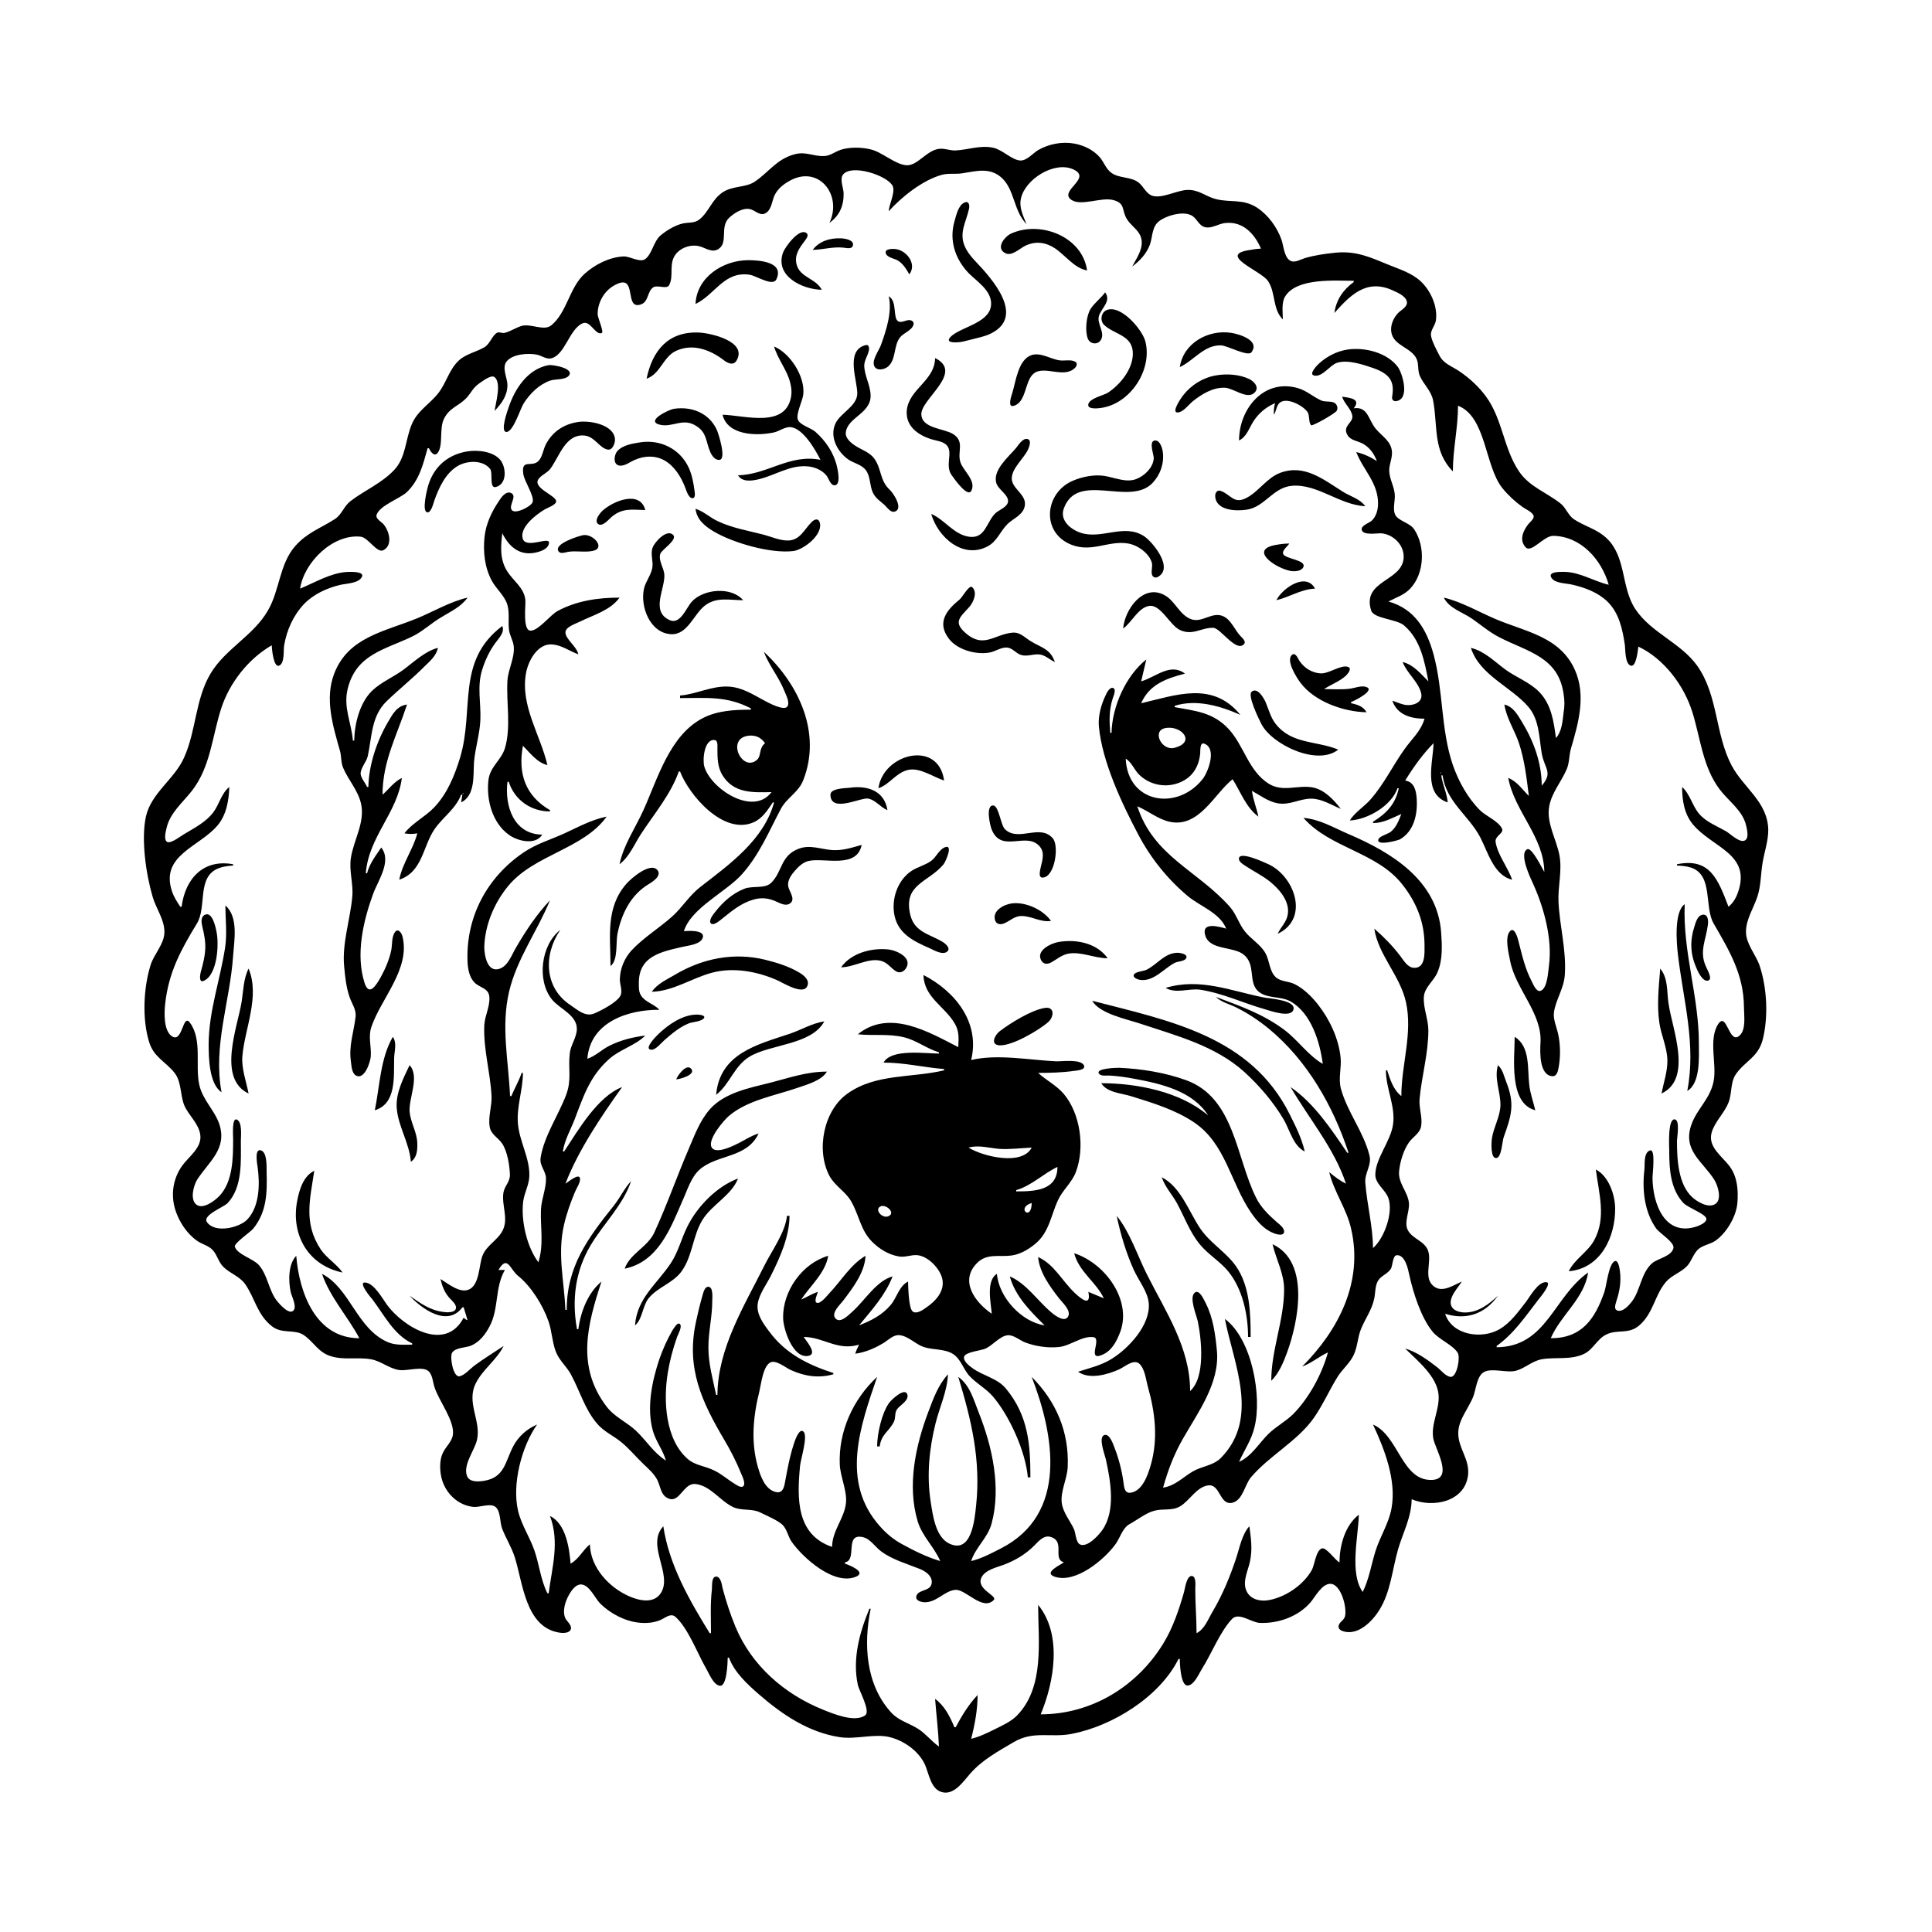 <?xml version="1.0" encoding="UTF-8"?>
<svg xmlns="http://www.w3.org/2000/svg" xmlns:xlink="http://www.w3.org/1999/xlink" width="1500pt" height="1500pt" viewBox="0 0 1500 1500" version="1.1">
<g id="surface1">
<path style=" stroke:none;fill-rule:nonzero;fill:rgb(0%,0%,0%);fill-opacity:1;" d="M 565 1287 L 566 1287 C 570 1298.16 580.223 1307.645 589 1315.281 C 607.191 1331.109 627.66 1345 652 1348.727 C 664.73 1350.691 679 1345.695 691 1348.762 C 701.695 1351.496 712.594 1359.039 717.621 1369 C 721.438 1376.559 722.328 1390.523 733 1391.73 C 741.676 1392.715 748.348 1382.594 753.285 1377 C 762.832 1366.191 774.809 1359.812 787 1352.602 C 802.426 1343.484 815.605 1349.332 832 1346.195 C 863.613 1340.148 900.312 1317.484 915 1288 L 916 1288 C 916 1292 916.68 1308.738 922 1308.652 C 927 1308.574 930.828 1299.508 933 1296 C 940.559 1284.172 947 1267.266 956.391 1257.102 C 961.691 1251.32 971.238 1259.633 978 1260 C 992.332 1260.656 1008 1255.129 1017.535 1244 C 1021.219 1239.633 1026.367 1229.52 1032.996 1229.672 C 1041.328 1230 1045.984 1248.473 1044.223 1255 C 1043.43 1258 1040 1259.219 1039.344 1262.047 C 1038.656 1264.516 1040.98 1266 1043 1266.566 C 1054.59 1270 1065.527 1258.711 1070.934 1250 C 1079.707 1236 1080.934 1218.676 1085.426 1203 C 1089.195 1190 1095.883 1178.016 1096 1164 C 1112.578 1171.008 1137.559 1166 1139.824 1145 C 1141 1132.758 1132.266 1124.5 1132.184 1113 C 1132 1102.398 1140.344 1093.453 1143.934 1084 C 1145.977 1078.621 1146.621 1068.242 1152.215 1065.219 C 1158.48 1061.832 1169.77 1066.152 1177 1064.234 C 1184 1062.34 1189.609 1056.625 1197 1055.328 C 1207.965 1053.406 1219.551 1056.156 1230 1051.086 C 1237 1047.652 1240 1039.617 1247 1036.18 C 1255.926 1031.695 1264.355 1036.457 1272.996 1028.816 C 1283.762 1019.293 1284.719 1005.383 1293.527 995.176 C 1298 990 1305 988 1309.785 983 C 1313.547 979 1314.719 973 1319 969.512 C 1322.879 966.527 1328 966 1331.996 963.199 C 1340.539 957.156 1348 944.523 1348.906 934 C 1349.684 924.359 1348.988 914.105 1343.211 906 C 1337.344 897.766 1325.516 890.621 1329 879 C 1331.672 870.418 1338.77 864.254 1342 856 C 1344.844 849.062 1343.336 840.316 1347.703 834.039 C 1355 823.543 1365 821 1368.621 807 C 1373 789.316 1371.938 767.336 1366.25 750 C 1363.449 741.457 1355.816 733.195 1355.586 724 C 1355.34 714.051 1361.5 705.137 1364.48 696 C 1367.227 687.574 1367 678.672 1368.438 670 C 1369.816 661.445 1373 652.758 1372.871 644 C 1372.328 622.371 1353.398 611.527 1344.262 594 C 1331.57 569.652 1333.973 540 1317.789 517 C 1305 499 1282 491.406 1269.75 473 C 1258.539 456.32 1262.781 433 1247.824 418.289 C 1240 410.703 1230.617 408.824 1222 403.156 C 1217.547 400.184 1216 394.555 1211.906 391.156 C 1200.973 382.332 1187.539 378.109 1179.359 366 C 1167.348 348.215 1166.562 325.441 1153.84 308 C 1148.203 300.27 1140.91 293.57 1133 288.219 C 1127.383 284.414 1120.824 282.457 1117.559 276 C 1115.535 272.004 1111.27 264.336 1110.977 260 C 1110.723 256.203 1114.199 252.766 1114.785 249 C 1116.473 238.18 1110.773 225.535 1102.91 218.301 C 1095.871 211.824 1086.637 209.105 1078 205.547 C 1063.82 199.707 1052.938 194.652 1037 196.172 C 1028.949 197 1020.766 198.117 1013 200.438 C 1009.848 201.383 1005.531 204.113 1002.215 202.637 C 997 200.367 996.574 190.625 994.91 186 C 991.418 176.312 984.707 167 976 161.246 C 964.902 154.098 955.441 157.488 944 154.57 C 935.93 152.512 931 147.246 922 147.453 C 913.879 147.645 902.613 154.203 895 152.086 C 889.883 150.66 887.883 144.668 883.906 141.648 C 877.762 137 869.227 138.641 863 134.297 C 858.68 131.23 857.195 126 853.785 122.016 C 848.816 116.324 841.375 112.793 834 111.465 C 824.574 109.766 814.277 111.777 806 116.527 C 801.945 119 797 125 792 124.609 C 785.441 124.113 778.277 116.211 771 114.668 C 761 112.582 751.766 116.289 742 116.789 C 737.926 117 734 115.293 730 115.473 C 719.836 116 712.684 128.652 704 128.301 C 695.316 128 685 118.066 676 116 C 669 114.238 659.844 114.09 653 116.223 C 648.68 117.566 644.598 121 640 121.141 C 631.77 121.602 625.781 117.402 617 119.758 C 602.832 123.555 597 133.652 585.91 141.105 C 578.852 145.812 568.891 144.059 561 149.359 C 552.512 155.059 550.344 164.707 542.895 170.484 C 539 173.477 534.441 172.508 530 173.527 C 523.902 175 517.809 178.723 513 182.668 C 507.277 187.434 506.258 197.57 500.723 201.293 C 496.727 204 488.797 198.82 484 199.094 C 473 199.711 462 205.34 454 212.465 C 442 223.152 440.246 242.785 427.895 252.668 C 422.23 257.203 412 251 405 253.043 C 400.512 254.359 396.535 257.215 392 258.391 C 390.176 259 387.734 257.48 386 258.312 C 382 260.445 380.562 267 376 269.637 C 369.395 273.504 361.762 274.68 356 280.105 C 348.688 287.078 346.523 297.156 340.473 305 C 333.812 313.625 324.41 318.613 319.875 329 C 314.648 341 315.359 355.07 305.957 365 C 296 375.438 283.215 380.562 272 389.16 C 266.98 393.055 265.352 399.547 259.984 403.008 C 248.824 410.199 238.387 413.488 229.184 424 C 216.824 438.121 217.25 458.207 208 474 C 196.855 493.496 174.988 503.652 163.453 523 C 151.562 543 152.379 567.098 143 588 C 135.719 604.777 117.309 615.66 113.289 634 C 109.422 651.656 113.352 678.738 118.438 696 C 121 705.18 127.891 714.102 127.645 724 C 127.426 733 119.656 740.738 117 749 C 111.379 766.758 110.242 791.055 115.773 809 C 119.469 821 128.512 824.086 135.582 833.039 C 140.938 839.828 139.891 850.18 143 858 C 146.406 866.082 154.211 872.059 155.492 881 C 156.918 891 146.691 897.828 141.488 905 C 134.312 915 132.5 927.41 136 939 C 138.875 948.293 144.965 957.734 153 963.352 C 157.188 966.277 162.168 967 165.609 971.055 C 168.816 975 169.805 980 173.34 983.531 C 178.539 988.758 185.953 990.797 190.352 997.004 C 198 1008 199.656 1020.676 211 1029.609 C 218.945 1036 228.668 1031.672 235.91 1036.602 C 243.789 1042 247 1050 257 1053 C 267.312 1056.145 277.637 1053.512 288 1055.328 C 295.832 1056.703 302 1062.523 310 1063.699 C 315.98 1064.582 327.965 1060.469 332.582 1064.488 C 335.898 1067.379 336 1073.051 337.348 1077 C 340.613 1087.418 353.168 1103.223 351.613 1114 C 350.84 1119.363 346 1123.289 343.836 1128 C 341.172 1133.453 341.359 1141.164 342.68 1147 C 345.383 1159 355.52 1169 368 1170 C 372.742 1170.266 381.645 1166.551 385.262 1170.473 C 388.824 1174.336 388 1182.203 389.926 1187 C 392.867 1194.512 397.176 1201.262 399.656 1209 C 406 1229.023 407.969 1263.156 434 1267.531 C 436.746 1268 442.258 1268.285 443.246 1264.734 C 444 1261.461 439.824 1258.727 438.742 1256 C 436.527 1250.312 439 1243 441.879 1238 C 443.832 1234.605 447.379 1229.426 451.984 1230.254 C 458 1231.359 462 1240.832 466 1245 C 473.801 1252.68 485 1258.652 496 1259.824 C 501.719 1260.438 507.703 1260 513 1257.652 C 516.539 1256.086 520.805 1252.086 524.473 1255.363 C 534.184 1264.039 541.469 1283.633 548 1295 C 550.402 1299 553.789 1308.148 558.906 1308.824 C 564.402 1309.551 564.922 1290.785 565 1287 M 879 207 C 885 202.422 890 197.207 892.758 190 C 895 183.699 894.195 176.074 900 171.648 C 905.852 167.27 919.32 163.266 925.895 167.742 C 929.656 170.305 931 175.516 936 176.473 C 940.906 177.43 946 173.77 951 173.184 C 964.734 171.523 973.914 181.211 979 193 C 976.293 193.117 973.684 193.492 971 194 C 944.211 197.645 978.691 210 984.348 218 C 990.637 227.051 987.805 240 996 248 C 996 242.426 994.742 235 997.859 230.043 C 1007 215.539 1036.5 218 1051 218 L 1051 219 C 1042.711 225 1037.363 233 1036 243 C 1048 229.617 1060.641 216.168 1081 225.312 C 1084.676 227 1091.23 229.613 1092.25 234.027 C 1093.211 238.195 1087.656 240.684 1085.328 243.184 C 1081.754 247.027 1079.328 252.68 1080.23 258 C 1082 268.645 1096 269.664 1099.992 279.004 C 1101.707 283.188 1100.516 287.812 1102.418 292 C 1105.453 298.68 1111.27 303.508 1112.676 311 C 1116.453 331.141 1112.324 350 1128 366 C 1128 349 1132 332.156 1132 315 C 1154 323.543 1152.746 362.113 1166.469 379 C 1170.934 384.496 1176.258 389.441 1182 393.57 C 1184.344 395.258 1189.613 397.477 1190.652 400.348 C 1191.488 402.648 1187.73 405.453 1186.516 407.016 C 1182.562 412.07 1179.328 419.246 1184.43 424.832 C 1188.996 429.832 1198.34 416 1206 416.016 C 1227.629 416.441 1243.5 434.633 1249 454 C 1237.531 451.348 1226.957 444.312 1215 444.016 C 1212.594 444 1201 443.395 1204.637 448.742 C 1207.555 453.133 1216.406 452.777 1221 454 C 1230.66 456.258 1240.754 460.012 1247.984 467.043 C 1257.172 476 1259.766 488.781 1261.574 501 C 1262 504.828 1261.621 515.086 1266 516.793 C 1270.402 518.438 1271.668 504.57 1272 502 C 1292 511.473 1307.496 532.18 1313.973 553 C 1320.305 573.348 1321.973 595.484 1335.238 613 C 1342.172 622.152 1353 629.223 1355.711 641 C 1356.344 644 1358.23 651 1354.484 652.633 C 1350.379 654.438 1343.277 647.215 1340 645.336 C 1332.926 641.289 1324.801 638.27 1319.328 632 C 1313.777 625.559 1312.344 616.812 1306 611 C 1306 621.281 1307.574 631.82 1314.328 640 C 1329.391 658.242 1360 662.824 1349.301 693 C 1347.738 697.391 1345.578 701.035 1342 704 C 1334 683.234 1327.879 665.66 1302 671 L 1302 672 C 1305.629 672.156 1309.535 672.465 1313 673.637 C 1330.273 679.48 1323 704.105 1330.465 717 C 1342.652 738.074 1353.879 756.688 1354 782 C 1354 788.273 1355.887 799.652 1350.352 804.238 C 1342.273 811 1340.715 785 1334 795.078 C 1326.328 807 1332.926 825.715 1330.535 839 C 1328 853 1317.656 860.676 1313.262 873 C 1306 893.152 1322 901.73 1331 916.004 C 1333.695 920.297 1337.203 931.289 1331.695 934.82 C 1326.395 938.219 1318 933.184 1314 929.672 C 1302.898 919.617 1302 900.012 1302 886 C 1301.973 883.18 1304.672 869.055 1300 869.055 C 1294.676 869.055 1296 890.422 1296 894 C 1296 908 1297 923.316 1307 934 C 1310.422 937.57 1323.258 942.117 1324.652 945.688 C 1325.867 948.789 1320 951.176 1318 952 C 1292.176 961 1283 933.832 1283 914 C 1283 911.305 1285.602 891.508 1280.984 893.207 C 1275.883 895.086 1277.199 904 1276.715 908 C 1274.867 923.645 1276.629 941 1286 954 C 1288.758 957.555 1300.27 964.641 1299.25 969.027 C 1297.777 975.34 1287.496 977 1283 980.527 C 1273.773 988.34 1273.855 1002 1266.609 1011 C 1264.445 1013.723 1259.516 1019.215 1255.406 1017.352 C 1252.668 1016.109 1254.547 1012 1255 1010 C 1257.52 1002.477 1258.754 995 1257.711 987 C 1257.504 985.438 1256.578 977.797 1253.594 979.207 C 1248.906 981.422 1247.289 998.273 1245.656 1003 C 1238.293 1024.277 1227.945 1039 1204 1039 C 1211.754 1021.008 1230 1008.191 1233 988 C 1206 1007 1200.75 1045.68 1162 1046 L 1162 1045 C 1175.613 1035.211 1184.309 1022.059 1194.426 1009 C 1195.398 1007.742 1205.656 995.695 1200.41 995.457 C 1194 995.172 1187.848 1006.793 1184.574 1011 C 1178.566 1018.723 1172.672 1027.16 1164 1032.121 C 1150.266 1040 1127.32 1036.66 1122 1020 C 1138.25 1025.16 1152.977 1020.23 1163 1006 C 1156 1012.566 1147.891 1018.777 1138 1019 C 1130.5 1019.141 1123.742 1015.473 1127.227 1007 C 1129 1002.668 1132.379 999 1135 995 C 1128.98 997.508 1120.539 1003.559 1114 999.258 C 1104.391 993 1111.957 979.809 1108.734 971 C 1105.914 963.285 1096.59 962 1093 955 C 1089.891 949 1094.508 940.586 1093.895 934 C 1093 925.016 1085.172 918.496 1086.293 909 C 1087 902 1089.664 893 1093.852 887.039 C 1097 882.508 1102.535 880 1103.426 874 C 1104.457 867.129 1101.508 860 1102.172 853 C 1103.844 835.367 1108.973 817.762 1108.973 800 C 1108.973 791.285 1104.914 782.703 1105.477 774 C 1105.957 766.5 1113.273 761.602 1116 755 C 1120.215 745.5 1119.621 734.086 1118.91 724 C 1116 683.363 1080.238 661.797 1047 647.574 C 1035.582 642.688 1024.645 636.031 1012 635 C 1032.656 658.637 1069.348 661.496 1089 687 C 1099.98 701.023 1106 716.219 1106 734 C 1106 739.812 1106.852 751.633 1098 751.426 C 1092.754 751.305 1089.855 745.633 1087 742 C 1081 734.133 1074.406 727.473 1067 721 C 1069.988 741.242 1087 757.449 1091.574 778 C 1096.941 802.328 1088 826.664 1088 851 C 1081.773 846.18 1079.371 838.27 1077 831 L 1076 831 C 1076 845.109 1083.594 859 1081.57 873 C 1079.684 886.184 1067.898 899.371 1067.797 912 C 1067.738 919.133 1075.527 923.625 1077.867 930 C 1082 941.262 1074.75 961.48 1066 969 C 1065.855 951.637 1061.25 935.004 1060 918 C 1059.57 910.355 1065.168 904.676 1063.238 897 C 1058.621 878.602 1045.961 863.328 1041 845 C 1039 837 1041.645 829.172 1040.828 821 C 1039.367 806.387 1032.332 791.441 1023.332 780 C 1018.41 773.746 1012.227 767.535 1005 764 C 1000.414 761.75 994.219 762.215 990.395 758.57 C 985.508 754 985.719 745.688 982.469 740 C 978.508 733.07 971.246 729.188 966.391 723 C 961.77 717.113 959.844 709.68 954.816 704.004 C 929.762 675.719 895.684 665 883 626 C 891.391 629.496 899 636 908 638 C 931 643.094 942.871 616.086 957 605 C 963.207 614.738 967.441 627 977 634 C 975.602 627.25 972.922 621 972 614 C 978.332 617.512 984.711 622.395 992 623.672 C 1001.473 625.332 1008.91 620.078 1018 620.078 C 1026.266 620.078 1033.621 625 1041 628 C 1035.617 621 1028.188 613 1019 611.328 C 1007.387 609.289 995.875 615.289 985 608.441 C 969.277 598.535 965.945 579.051 953.906 566 C 941.801 553 928.355 552.035 912 549 L 912 548 C 928.82 542.668 947.398 548.051 963 555 C 941.422 528.492 913 539.742 886 546 C 892.34 531.316 905.652 526.715 920 523 C 908.559 514.281 897.383 525.723 886 529 L 890 512 C 874 524.734 863.418 548.688 863 569 L 862 569 C 861.234 559.301 860.961 551.438 864 542 C 864.531 540.352 866.789 535.355 864.371 534.207 C 861.668 533 859 538.289 858.328 540 C 854.91 547.086 852.441 556.094 853.172 564 C 855.695 591.457 871 623.797 883.781 648 C 893.328 666.129 906.309 682.363 922 695.562 C 931.523 703.57 947.258 708.766 952 721 C 946.941 719.574 932.723 715.289 935.672 726 C 939 738.133 957.812 734.449 965.895 741.395 C 975 749.246 969.223 761.594 976.215 769 C 982.859 775.781 994 773 1002 777.531 C 1018 786.625 1024.793 809 1027 826 C 1015.492 819.348 1007.664 807.414 997 799.477 C 980.375 787.105 963 781.168 944 774 C 948.301 778.176 954.691 779.613 960 782.27 C 968.891 786.715 977.336 792.309 985 798.613 C 1014.879 823.203 1035 858.547 1047 895 L 1046 895 C 1033.836 877 1020.191 856.438 1002 844 C 1016.301 868.504 1036.168 892 1045 919 C 1040.262 916.645 1036 913.43 1032 910 C 1035.645 925.34 1045.535 938.469 1049 954 C 1058.551 995 1039.539 1032.383 1011 1061 C 1018.254 1058.324 1024 1053.277 1031 1050 C 1026.41 1066.785 1016.266 1085.598 1003.91 1098 C 998.18 1103.621 990.848 1107.461 985 1113.09 C 977.5 1120.395 971.871 1130.602 962 1135 C 965.945 1126 971.695 1118 974 1108 C 979.98 1084 972 1039.512 951 1024 C 957.703 1058.57 978.301 1101.102 947.824 1132 C 941.859 1138 933 1138.301 926 1142.477 C 918.215 1147.082 912.312 1153.605 903 1155 C 906.789 1141.547 911.449 1129.195 918.426 1117 C 930 1096.672 947 1074 944.828 1049 C 943.648 1036.383 941.969 1023.457 936.242 1012 C 935 1009.758 931.27 1000.594 927.59 1003.637 C 922.984 1007.438 929 1021.266 929.996 1026 C 932.855 1040.102 936 1069.328 924 1080 C 924 1046.062 904.875 1018.234 890.246 989 C 883 974.562 877.246 956.469 867 944 C 869.914 958.074 874.402 973 880.312 986 C 884 994.234 891.199 1002.832 891.906 1012 C 893.203 1028.809 876.188 1047 863 1055.086 C 854.836 1060.156 846 1062.113 837 1065 C 845.789 1071.32 859.887 1067.23 869 1063.137 C 872.934 1061.367 880 1055.023 884.363 1058.617 C 888.941 1062.484 889.746 1071.559 891.289 1077 C 896.855 1096.609 899.207 1117.109 893.57 1137 C 891.398 1144.664 886.938 1158.477 877 1159 C 872.961 1159.066 872.691 1154 872.281 1151 C 870.961 1141.336 868.504 1132.102 864.938 1123 C 863.949 1120.477 861.23 1112.75 857.305 1114.207 C 852.5 1116 857.832 1129.637 858.574 1133 C 862.277 1149.789 866.402 1173 855.777 1188 C 853 1192 843.914 1202 838.316 1199 C 835.246 1197.223 835.176 1190.031 833.738 1187 C 830.691 1180.578 825.312 1174.215 824.367 1167 C 823.168 1158 828.555 1148.176 828.961 1139 C 830.168 1111.676 820 1088.125 801 1069 C 818.367 1113.773 829.66 1175.457 777 1202.242 C 769.656 1206 762 1210.086 754 1212 C 757.391 1201.359 766.848 1194 769.84 1183 C 777.445 1155.059 770.453 1123.293 760 1097 C 755.984 1087 753.25 1075.656 744 1069 C 754.242 1102.711 761.625 1133.594 757.836 1169 C 756.727 1179.348 754.488 1206.789 737 1198.426 C 726.305 1193.312 724.219 1176.391 722.59 1166 C 719.398 1145.621 721.391 1125 726.375 1105 C 729.531 1092.383 735.434 1080.152 736 1067 C 728.383 1075.352 724.754 1085.594 720.809 1096 C 710.797 1122.414 704.207 1153.219 712.438 1181 C 715.926 1192.762 725.344 1201 730 1212 C 719.863 1209.082 709.242 1203.77 700 1198.688 C 693.555 1195.148 688 1190.477 683.176 1185 C 652.277 1150.398 668 1107 681 1069 C 662.383 1086.293 650.91 1111.215 652 1137 C 652.465 1146.715 657.809 1157.574 656.797 1167 C 655.512 1179 646.27 1188 646 1201 C 617.953 1191.449 618.797 1163 621.172 1138 C 621.641 1133.047 627.324 1115.27 623.961 1111.637 C 620.516 1108 616.922 1119.199 616.344 1121 C 613 1131.188 611.199 1141.508 609.242 1152 C 608.48 1156.086 606.867 1159.664 601.996 1158.328 C 593.914 1156.109 590.484 1146.18 588.426 1139 C 582.82 1119.434 584.758 1099.477 589.629 1080 C 591 1074.254 592.312 1061.559 597.637 1058.043 C 602 1055.07 610 1062 614 1063.688 C 624.797 1068.59 635.551 1070.219 647 1067 L 647 1066 C 627.285 1059.586 610 1051 597.375 1034 C 592.734 1027.82 586.988 1020.23 588.332 1012 C 589.594 1004.273 595.312 997 598.754 990 C 605.754 976 612.867 960 613 944 L 611 944 C 609.664 957.023 599 971.363 593.246 983 C 577.594 1014.309 557.301 1046.797 557 1083 L 556 1083 C 553.383 1070.352 550 1059.059 550 1046 C 550 1034 553 1022.117 553 1010 C 553 1007.586 553.922 999.055 549.879 999.055 C 547.207 999.055 546.215 1003.047 545.645 1005 C 543.527 1012.227 541.77 1019.633 540.211 1027 C 532.75 1062.238 544.758 1088.188 562.398 1118 C 567.273 1126.242 571.812 1135.113 575.395 1144 C 576.23 1146.066 579.305 1152 576.957 1154 C 575 1155.395 571.523 1152.699 570 1151.766 C 564.27 1148.258 559.211 1143.566 553 1141 C 546.562 1138.094 539.512 1137.551 534 1132.785 C 516.383 1117.508 515 1087.27 518.438 1066 C 519.965 1056.508 522.473 1047.055 525.691 1038 C 526.414 1036 529.887 1030 527.895 1028 C 525.852 1026 522.824 1032 522 1033 C 518 1040 514.703 1047.352 512 1055 C 506.188 1072.184 501.879 1093.133 506.926 1111 C 509.223 1119.137 514.762 1125.812 517 1134 C 507.688 1128.172 501.848 1118.543 494 1111.039 C 486.613 1104 477.195 1100.305 470.898 1092 C 447.328 1061 456 1028.418 467 995 C 456.352 1003.816 450.809 1018.566 449 1032 L 448 1032 C 443.812 1009.457 446.609 987 458.453 967 C 468.539 950.043 483.535 936 490 917 C 484.809 922.504 481.387 930.008 476.602 936 C 456.359 961.34 440 983.262 440 1017 L 439 1017 C 438 994.316 432.633 973.824 437.887 951 C 439.945 942.066 443 933.469 446.602 925 C 447.684 922.355 451.18 917.363 450.184 914.426 C 448.996 911 440.715 918.012 439 919 C 449 893 466.871 866.656 483 844 C 464 851.281 448.742 877.695 438 894 L 437 894 C 438.301 885.312 443 877.148 446.188 869 C 453 851.047 458 835.465 473 822.176 C 481.324 814.742 493.391 811.691 501 804 C 491.254 805.238 481.812 807.523 473 812 C 467 815 462.297 820 456 822 C 458.348 793.273 488 783.801 512 784 C 507.891 779.551 501 778.102 497.742 773 C 495.789 770 496 766.406 496 763 C 496 742.309 513.191 739 530 735.117 C 534.422 734.102 544 733.262 545.652 728 C 547.492 721.754 534 722.664 531 723 C 536.281 705.215 563.598 692.594 575.828 679 C 589.402 664 596.895 645.68 606.262 628 C 610.785 619.461 619.887 615.211 623.535 606 C 638.211 569 620 531.008 593 506 C 596.973 516.492 604.555 525.469 608.801 536 C 610 539.137 613.387 545 611.395 548.383 C 608.98 552.492 595.852 545.227 593 543.691 C 584.242 539 576.25 533.758 566 533.09 C 552.836 532.23 540.836 539 528 540 L 528 542 C 548.285 542 564.258 540.18 583 550 L 583 551 C 570.531 551 557.359 551.613 546 557.371 C 520 570.543 510.707 604.367 499.562 629 C 493.242 643 484.191 655.738 481 671 C 488.633 665.145 492.23 656 497.344 648 C 507.473 632.398 520.855 616.734 527 599 L 528 599 C 535 617.352 561.641 648.594 585 638.469 C 591.926 635.465 595.922 629 600 623 L 601 623 C 593 652.102 566.523 671 544 688.426 C 535 695.328 529.965 704.34 521.906 711.535 C 511.809 720.555 499.352 728.156 490.184 738.043 C 484.773 744 481.48 752.031 481.258 760 C 481 764.074 483.586 769.016 481.73 773 C 479 778.305 466.477 784.777 461 787 C 454.297 789.547 448.242 784 443 780.426 C 422.613 767.113 421.734 741.41 435 722 C 420 733.566 416.621 761.211 428.527 776 C 434.465 783.316 448 788 447.863 799 C 447.723 805.66 443 811.348 442.34 818 C 441 830 444 838.051 439.574 850 C 433.516 866.059 422.363 882 419.711 899 C 418.793 905 423.824 909.145 423.918 915 C 424 923 420.395 931 420 939 C 419.426 953.051 422.387 966.133 418 980 C 409 968.105 404.402 947.695 406.184 933 C 407 926.098 410.812 920.062 410.984 913 C 411.328 899.059 403.539 886.707 402.172 873 C 400.816 859.457 405.992 846.484 406 833 L 405 833 C 402.871 839.254 399.531 845 397 851 L 396 851 C 394.824 823.641 388.871 797.254 395.234 770 C 401.188 744.508 417.176 723 427 699 C 416.539 710 408 723.02 400.453 736 C 397.223 741.449 394.512 749.773 387.996 752.09 C 378.348 755.523 375.965 741.621 376 735 C 376.547 718 383.758 701.059 394.465 688 C 414.578 663.469 453 659.301 471 634 C 458.965 636.484 449 642.125 438 647.137 C 427.711 651.805 416.434 655.203 407 661.52 C 377.949 681 361.504 712.219 363 747 C 363.281 752.453 364.398 758.715 368.34 762.773 C 372.461 767.02 379.402 767 379.938 774.004 C 380.516 781.582 376.379 788.504 376 796 C 375.191 814.664 380.707 832.477 381.625 851 C 382 859 378.801 867.16 380.227 875 C 381.305 881 386.969 883.355 390 888.039 C 394 894.285 395.621 904.652 395.895 912 C 396 917.699 391.711 920.773 390.855 926 C 389.305 935.504 394.867 945.699 390.426 955 C 386.699 962.812 377.723 966.762 374.562 975 C 371.781 982.254 372.406 997.766 363.895 1001.254 C 356.758 1004.18 347.664 996.469 342 993 C 343.195 998.16 344.945 1003 348.328 1007 C 350 1009.199 354.574 1012.449 354 1015.695 C 353.508 1019.434 346.539 1019 344 1018.566 C 333.488 1017.184 326.48 1011.793 318 1006 C 327.547 1016.277 347.363 1030.629 359 1015 L 360 1015 L 363 1025 C 361.586 1024.527 361.188 1024.188 360 1023 C 345.711 1050.469 312.621 1029.777 300.426 1013 C 296.844 1008.07 290.715 996.801 284 995.781 C 277 994.711 288.391 1008 289.254 1009 C 298.387 1021.078 305.699 1036.195 320 1043 L 320 1044 C 313.527 1044 307 1044.594 301 1042 C 276.949 1031.52 271.934 1000.379 250 989 C 256.223 1007.27 270 1022.035 279 1039 C 245.551 1039 232.41 1004.496 230 975 C 223.703 981.516 223.887 994.59 225.668 1003 C 226.402 1006.453 230.617 1014.16 227.957 1017.352 C 224.578 1021.406 216.863 1012.273 215 1010 C 208.426 1001.551 208 990.07 200.816 982.016 C 196.543 977.273 184.363 974.023 182.348 968.039 C 181.43 965.316 194.461 956.551 196.531 954 C 207.242 940.82 207.43 926 207 910 C 206.91 906.031 207.566 895 202.781 893.207 C 197.266 891.156 199.715 904 200 906 C 201.793 919.102 201.719 936.688 191.816 947 C 185.684 953.215 166.801 957.816 160.66 948.789 C 157 943.438 173.727 937.285 176.816 934 C 188.383 921.496 187 901.734 187 886 C 187 882.199 188.312 871.148 183.836 869.207 C 179.902 867.504 181 882.023 181 884 C 181 898.699 181 917.766 169.906 929 C 166.426 932.391 157.57 939.266 152.434 935.219 C 147.344 931.207 150.324 920.438 153 916 C 162 902 176.477 892.137 170.352 873 C 166.789 862 157.258 854.121 154.668 842 C 151.43 827 157.168 807.395 147.535 794.117 C 141.707 786.078 141.938 810.656 133.223 804.379 C 126.879 799.809 127.48 785.824 128.285 779 C 131 754.746 140.406 737.543 152.883 717 C 160.859 704 152.402 680.539 170 674 C 173.453 672.676 177.348 672.289 181 672 L 181 671 C 158 666.75 143.836 682.051 141 704 L 140 704 C 137.438 700.188 134.984 696.391 133.523 692 C 124.207 664.051 154.715 657.582 168.785 641 C 175.691 633 177.785 621.383 178 611 C 171.699 616.223 170.262 624.598 165.391 631 C 160 638 151.426 642.602 144 647 C 141.352 648.363 132.867 655.215 129.859 653.695 C 126.852 652.176 128.766 645.398 129.289 643 C 131.879 631.172 141.855 623.137 148.984 614 C 163.508 595.383 164.719 571.688 171.746 550 C 178.168 530.184 192.824 511.457 211 501 C 211 503.453 212.355 518.637 216.715 516.793 C 221.191 515 219.941 504.812 220.613 501 C 222.734 489 227.617 478 236 469.016 C 243.426 461.305 253.773 456.594 264 454.129 C 268.785 453 278.254 453.008 280.941 448 C 283.469 443.285 271 444 269 444.09 C 256.34 445.02 244.512 452.277 233 457 C 236 436.676 258.402 414.395 280 416.684 C 286 417.336 292.812 430 297.785 427.109 C 305.312 423 302 412 297.785 407.043 C 296.211 405.262 291.469 402.688 292.348 399.832 C 294.613 392.441 310.469 387.195 315.961 382 C 325.707 372.52 328.48 360.488 332 348 L 333 348 C 334 350.098 337 355.18 339.82 351.621 C 344.336 345.582 340.84 332.598 344.785 325 C 349 316.594 355.598 315.504 361.57 309.57 C 365.57 305.598 366.957 301.152 372 297.75 C 374.262 296.223 381.316 290.594 384 292.828 C 389.594 297.328 384.734 313.219 384 319 C 389.406 313.332 393.969 307.16 393.973 299 C 393.973 293.297 389.246 285.352 393.527 280.391 C 398.398 274.75 410.199 274 417 275.391 C 420.504 276.137 424.281 279.141 427.984 278.211 C 438.723 275.523 441.91 255.777 452.172 251.086 C 458.469 248.207 462.191 260.738 467.289 258.539 C 468.992 257.805 464 246.426 464 244 C 463.984 234.477 469.465 225.191 478 221 C 495.469 212 483.934 241.492 497.895 236.238 C 503.727 234.043 502.508 226.008 507.277 223.027 C 510.457 221.043 517.633 224.715 519.398 221.578 C 523.727 214 518.332 204.121 525.531 196.328 C 529.727 191.789 536.988 189.617 543 191.195 C 547.941 192.488 552.883 196.613 557.941 193.254 C 565.543 188.207 558.73 176.246 566 169.184 C 569.988 165.453 576.324 161.301 582 162.293 C 585.992 163 589.672 167.723 593.895 165.762 C 598.957 163.414 599.23 156.453 601.215 152 C 603.375 147.145 607.52 143.617 612 141 C 635 127.051 654.348 151 644 173 C 651.898 167.387 655.176 159.566 654.984 150 C 654.902 146 651.688 139 654.617 135.434 C 661.48 127.215 688.66 136.191 692.957 144.184 C 695.496 149 690.234 158.543 690 164 C 699.961 153 715.832 140.148 731 135.789 C 736.18 134.301 741.715 135.387 747 134.562 C 757.539 133 767.77 129.766 776.957 137.391 C 787.863 146.441 786.625 163.531 797 174 C 794.418 167.703 791 161 792.684 154 C 795.914 139.273 818.254 125 832.996 131.367 C 848.879 138.352 821.199 148.164 832 155.293 C 839.598 160.168 854.844 153.004 864 155.238 C 874 157.695 870.613 163 874.859 170 C 877.348 174.18 881.648 177 884.273 181 C 890 190 883.199 199.113 879 207 M 748.984 157.176 C 743.977 159.199 742.359 167.391 741 172 C 736.828 186.715 741.582 201.117 752 212 C 758.309 218.375 768.992 225 769.484 235 C 770.23 250.141 747.852 253.234 739 260.633 C 731.34 267.277 744.512 266 748 265.117 L 755 263.371 C 759 262.367 763 261.492 767 260 C 798.168 247.031 769.848 216 757.289 202.828 C 754 199.422 750.812 195.379 748.953 191 C 744.473 180.426 750.207 172.145 752.371 162.004 C 752.883 159.621 752.402 155.793 748.984 157.176 M 844 210 C 840.445 183.73 807.82 171 785 181.352 C 779.832 183.715 772.465 193.059 781 196.785 C 785.867 198.824 792 192.738 796 190.82 C 803.973 187 811.699 188 819 192.75 C 827.266 198.27 833.844 208.035 844 210 M 638 225 C 633.668 216.133 620.797 215.535 618.395 205 C 616.73 197.699 620.715 192.484 624.809 187 C 625.84 185.621 628.227 182.711 626.289 181.07 C 620.688 176.34 609.426 192 607.969 196 C 601.32 214.414 623 224.691 638 225 M 631 194 C 639 193.832 646.82 191.375 655 192.285 C 657 192.516 661.363 193.668 662.168 190.727 C 663.406 186.191 655.812 185.164 653 185.039 C 644.656 184.672 636 187.152 631 194 M 706 213 C 711.906 205.207 704.422 195.004 696 193.473 C 694 193.113 686.426 192.73 687.754 196.738 C 688.793 200 694.477 200.703 696.996 202.227 C 701.309 204.828 703.512 208.805 706 213 M 540 236 C 555.293 228.719 562 210.422 582 213.301 C 586.969 214.016 599.914 222.613 602.715 217 C 609.312 203.242 589.27 202 581 202 C 561.645 202 540.965 215 540 236 M 858 227 C 854.664 231.73 849.66 235.129 846.613 240.039 C 843.352 245.297 842.242 257.098 844.602 263 C 846.355 267.277 852.383 268 854.805 263.773 C 858.191 258 851.207 251.219 853.316 245 C 855.391 239 862.965 233.59 858 227 M 690 230 C 692.867 242.051 688 256.645 683.91 268 C 682.379 272.254 676.301 280.094 679 284.684 C 681.23 288.27 687 286.766 689.605 284.484 C 695.789 279 693.734 268.555 698.648 262.094 C 701.371 258.516 708 256.598 709.246 252.066 C 709.836 249.777 707.973 248.609 705.941 248.527 C 703.43 248.434 699.965 250.75 697.602 249.598 C 692.816 247.258 697 234.059 690 230 M 859.188 240.758 C 854.684 242.602 853.906 249.164 857.316 252.352 C 865.484 260 879.855 260.145 879.535 275 C 879.281 287 869.562 298.766 860 305 C 856.473 307.117 845.711 309.285 844.922 314.039 C 844.238 318.148 852.887 317.004 855 316.699 C 877.543 313.453 894.945 287.168 889.238 265 C 886.934 256.051 870.266 236.23 859.188 240.758 M 502 294 C 512.816 290.32 514.723 277.047 525 272.352 C 538 266.395 551.504 271.66 562 279.672 C 565 282.004 569.297 284.082 571.82 280 C 580.609 265.109 552 258.68 543 258.211 C 518.93 257 506.539 272.059 502 294 M 916 285 C 926.844 280 934.82 267.762 948 268.129 C 952.746 268.262 968.859 277.086 971.543 273.578 C 978.676 264.254 961.977 259.379 956 258.438 C 938.188 255.637 918.762 266.316 916 285 M 671.855 268 C 655.852 272.254 666 296.18 665.59 306 C 665 315.672 652.332 320.668 648.559 329 C 643.898 339.285 650.277 351.129 659 357 C 663.34 359.758 669 360.734 672.297 365.105 C 675.797 370 675.203 376.648 677.48 382 C 679.473 386.68 683.328 389 686.91 392.18 C 688.766 394 691.523 398.176 694.582 397.25 C 701.816 395.051 693.469 382.77 690.961 380.426 C 682.883 373 684.684 364.367 678.867 356.176 C 675.188 351 669 349.359 664 346.035 C 660.836 344 656.273 340.277 656.66 336 C 657.762 324 676.215 321.215 675.945 307 C 675.797 299.086 671.258 292 671 284 C 671 279.555 673.828 276.227 674.59 272.02 C 674.961 270 674.656 267.125 671.855 268 M 601 269 C 603.852 279 610.973 287 613.484 297 C 614.297 300.238 614.801 303.68 614.344 307 C 610.746 333.129 577.953 322.352 561 322 C 564.77 338 587.27 338.719 601 335.711 C 605 334.805 609.738 331.129 614 331.648 C 623.699 332.82 633 349.117 637 357 C 612.773 352.301 596 368.52 573 369 C 576.168 374.422 583.562 373.402 589 372.102 C 602.281 369 613.797 360.457 628 362.184 C 633 362.801 638.277 365.109 641.582 369.094 C 643.227 371.078 644.734 376.793 647.879 376.793 C 653.168 376.793 650.391 364.664 649.766 362 C 647.289 351.496 641 342.227 633 335.188 C 629.609 332.242 620.941 330.039 619.418 325.672 C 617.875 321.25 623.203 311.059 623.699 306 C 625 292.09 613.539 274.309 601 269 M 1046 271.438 C 1037.699 272.746 1030.27 276.684 1024 282.301 C 1022.781 283.434 1015.648 290.625 1020.336 291.574 C 1026.637 293 1032.453 283.578 1038 281.703 C 1046.281 279 1058 283 1066 285.699 C 1078.625 290.211 1082.996 295.629 1080.848 308 C 1080.465 310.117 1081.699 311.738 1084 311.418 C 1094.785 310 1089 290.188 1085.363 285.016 C 1077 273.672 1059.312 269.344 1046 271.438 M 801 275.656 C 790.543 279 788.691 296.113 785.977 305 C 785.375 307 781.859 316.574 787 315.109 C 796.828 312.414 795.574 296.211 802.215 290.316 C 810.379 283.074 825.941 294.32 834.664 285.586 C 836 284.109 836.84 282 834.664 280.742 C 831.43 279 826.539 280.246 823 279.816 C 815.91 279 808.285 273.406 801 275.656 M 726 278 C 725.852 295.727 705.398 302.027 704 319 C 703.176 331 712.68 337.688 723 341 C 727 342.254 732.738 342.613 735.496 346.227 C 739.801 352 733.504 361.504 738.93 369 C 740.762 371.535 751.449 387 754.258 380.809 C 757.891 373 747.93 365.645 745.703 359 C 742.914 350.68 749.359 343 739.984 337 C 733 332.574 716 332.797 715.336 322 C 714.43 310.035 748.926 289.301 726 278 M 426 283.469 C 409.848 286.438 399.914 301.504 395 316 C 394.18 318.434 388 335.363 393.215 335.363 C 398.551 335.363 404 317.066 406.699 313 C 411.551 305.508 418.438 298.594 427 295.551 C 431 294.121 438.277 295.078 441.34 292 C 446.984 286.066 429 283 426 283.469 M 944 291.465 C 933.719 293.316 924.961 298.812 918.52 307 C 917.488 308.305 908.898 320.418 914.32 320.246 C 918.566 320.117 922.957 314.109 926 311.617 C 933 306 941.566 300.699 951 301.043 C 957.496 301.281 967.836 310.105 973.566 305.258 C 978.332 301.227 974 296.328 969.996 294.328 C 962.324 290.598 952.336 290 944 291.465 M 962 342 C 968 339.039 969.742 332.367 973.242 327 C 977.41 320.613 983 316 990 313 C 989 316.039 989 318.832 989 322 C 991 319.27 990.875 315.055 993.516 312.742 C 999 308 1011.98 315.039 1015.258 320.043 C 1017 322.781 1015.801 328.125 1018 330.168 C 1018.941 331.012 1036.738 321.062 1037.93 318.785 C 1039 316.453 1038 313.676 1035.773 312.602 C 1032.762 311.242 1029 312.227 1026 311 C 1019.684 308.273 1014.688 303.441 1008 301.441 C 981.512 293.512 962 317.188 962 342 M 1042 308 C 1043.539 313.191 1049.34 317.758 1049.953 323 C 1050.613 328.414 1041.965 330.664 1046.18 337.785 C 1048.582 342 1054.184 342.32 1058 344.418 C 1063.43 347.402 1066.887 352.316 1069 358 C 1064 354.75 1058.789 352.371 1053 351 C 1058.391 365.012 1069.949 374.676 1069.922 391 C 1069.914 395.777 1068.469 401.188 1064.785 404.441 C 1062.895 406.113 1056 408.262 1057.348 411.727 C 1058.785 415.707 1068.781 414 1072 414.043 C 1081.191 414.57 1089.738 422.512 1089.816 432 C 1089.98 451.629 1057 450.113 1064.574 474 C 1066.586 480.348 1084.266 480.648 1089.961 485.469 C 1102.867 496.391 1106 513.363 1109 529 C 1103 523.102 1097.453 516 1089 514 C 1092.27 522.625 1101 529.027 1103.332 538 C 1105.371 546 1095.969 548.477 1090 547.062 C 1086.93 546.332 1083.984 545.008 1081 544 C 1084.75 555.035 1095.461 558 1106 558 C 1103 568.09 1096 573.691 1090.211 582 C 1081.41 594.461 1074.672 608.367 1064.699 620 C 1059.691 626 1051.918 630.52 1048 637 C 1061.828 636.398 1080.398 625.535 1085 612 L 1086 612 C 1083.43 624.293 1076.492 631.547 1066 638 L 1066 639 C 1074.402 639 1080.453 635.145 1088 632 C 1085.973 637.094 1084.27 642 1079.957 645.66 C 1077.777 647.527 1071.508 649 1070.348 651.352 C 1067.512 657.309 1085.375 652.566 1087 651.633 C 1098 645.254 1100.738 631.812 1099.91 620 C 1099.469 613.676 1098 607.109 1091 606 C 1097.414 595.559 1104.402 585.781 1113 577 C 1112.691 592 1104.562 616.391 1124 623 C 1123.371 615.781 1119.969 609.191 1119 602 L 1120 602 C 1123 622.746 1140.238 633 1149.215 650 C 1155.184 661.383 1159.723 679.605 1174 683 C 1170.668 673.211 1163 664.18 1161.219 654.004 C 1160.227 648.676 1168.305 647.012 1166 643.035 C 1162.898 637.219 1153.746 633.715 1149 629 C 1139.449 619.43 1132.465 606.738 1128 594 C 1118.527 566.242 1120.711 536.176 1112.988 508 C 1107.648 488.516 1098.266 472.754 1078 467 C 1084 463.812 1090 462.109 1094.895 457 C 1105.969 445.285 1106.777 424.25 1098 411.004 C 1094.438 405.559 1085 404.523 1082.934 399 C 1081.312 394.609 1083.246 388.578 1082.91 384 C 1082.449 377.754 1078.969 372.25 1078.609 366 C 1078.316 361 1080.988 356.082 1080.727 351 C 1080.289 342.598 1073 338.727 1068.215 333 C 1062.457 326.281 1062.199 315.316 1051 317 C 1057 309.824 1048.277 308.812 1042 308 M 523 317.438 C 519.539 318 500.977 326.695 512 329.668 C 522.312 332.371 530.25 323.68 541 331 C 548.902 336.133 548 343.184 551.48 351 C 552.641 353.707 555.293 357.625 558.816 357.004 C 564 356.082 558 337.254 556.652 334 C 550.727 320.66 536.879 315.254 523 317.438 M 421 648 C 398.91 647.816 391.645 625.629 394 607 L 395 607 C 399.562 621.32 412.461 630 427 630 L 427 629 C 407.852 617.812 401.992 600.598 406 579 C 411.555 584.555 417 592.117 425 594 C 419.594 570.648 404 548.039 408.324 523 C 409.957 513.223 417.406 499.238 429 500.34 C 436.328 501.035 442.289 505.559 449 508 C 447.891 502 438.984 496.195 439 491.004 C 439 486.758 446.93 484.285 450 482.754 C 460.566 477.484 473.84 474 481 464 C 464.34 464 447.953 466.348 433 474.324 C 427.227 477.402 418.203 489.559 412 489.652 C 405.617 489.758 408.238 470.016 407.906 466 C 407 456.082 398.242 451 393.48 443 C 388 434.102 388.754 424 390 414 C 394.91 424.035 403 431.441 415 429.188 C 418.953 428.441 426 426.453 426.246 421.316 C 426.402 416.332 408 426.516 405.789 418 C 403.414 409.047 416.785 399.16 423 395.453 C 425 394.254 431.793 392.062 431.793 389.176 C 431.793 384.648 413.453 379 417.996 372.07 C 420 369 424.801 367.23 427.238 364 C 434.316 354.613 439 336.531 454 338.188 C 461.852 339.062 465.625 348.148 472 349.078 C 475.738 349.605 477.664 343.77 477.469 341 C 476.648 329.527 457.828 326.309 449 327.594 C 437.918 329.207 429 335.031 423.797 345 C 421.742 349 421.215 354.434 418.297 357.68 C 413 363.445 404.535 355.578 406.301 368 C 407 373.664 415 385 413.555 389.773 C 412.508 393.176 400.637 399.16 397.648 396.305 C 394 393 402.328 385 396.566 382.66 C 392.629 381.121 389 386.371 387.359 389 C 381.699 397.281 377.18 407 376.172 417 C 375 428.457 376.297 440.766 381.902 451 C 385.184 457 390.809 461.656 393.387 468 C 396 474.734 394.312 482.008 395.184 489 C 395.754 493.551 398.5 497.43 398.891 502 C 399.645 510.789 394.703 519.258 394 528 C 392.887 545.184 397 564.297 392 581 C 389 590.512 380.34 595.164 379.176 606 C 377.559 621.023 382.203 638.832 395 648.062 C 401.625 653 415.812 656.512 421 648 M 723 399 C 728 416.781 747.473 434.586 766.996 424.082 C 774 420.289 776.648 412.539 782 407.094 C 786 403.047 792.707 400.508 794.988 395 C 799.324 384.41 784.988 380 785.539 371 C 786 363.062 794.891 356 798.176 349 C 799 347 801.227 341.746 797.695 340.832 C 793.922 340 790.648 345.691 788.715 348 C 783 354.766 770.602 365 773.52 375 C 774.992 380.129 782.582 383.723 782.652 389 C 782.715 393.402 775.84 395.816 773 398.328 C 765.82 405.012 765.188 418.805 752 416.668 C 740.328 414.777 733.352 403.383 723 399 M 896.301 342.059 C 891.75 343 896 353.176 895.773 356 C 895.184 363 889 369 883 371.582 C 874.762 375.34 865.34 370.609 857 369.43 C 849.242 368.328 840 370.195 833 373.234 C 810.926 382.594 808 413.688 832 423 C 848 429.188 860.781 419.34 876 422 C 883.312 423.262 892.297 429.547 894.309 437 C 895 440 893.641 443 894.355 446 C 894.887 448 896.789 449 898.805 448 C 911.879 441.156 894.633 420.336 888 416.133 C 872.469 406.293 855.262 419.059 839 413.637 C 831.32 411.074 822.68 404.074 825.879 395 C 836.324 365.398 876.973 393.621 894.816 375 C 900.918 368.504 903.926 359.77 902.816 351 C 902.434 348 900.547 341.281 896.301 342.059 M 497 343.438 C 491.168 344.352 483.441 345.566 479.316 350.215 C 476.691 353.172 475.723 360.781 481 361.492 C 485.172 362.031 489.457 358.383 493 357 C 500.426 353.727 508.836 353.469 516 357.531 C 523.742 362 528.543 370 531.801 378 C 532.734 380.305 534.398 386.793 537.668 386.793 C 540.207 386.793 539.418 382.422 539.23 381 C 538.434 375 537.262 368.559 534.676 363 C 527.93 348.492 512.66 341 497 343.438 M 363 350.438 C 347.867 352.82 336.867 362.215 332.441 377 C 331.699 379.473 327 397.793 332 397.793 C 335 397.793 336.656 390.016 337.426 388 C 341 378.312 345.824 367.684 355 362 C 362.227 357.516 374.832 356.766 380.551 364.105 C 382.887 367.098 379.594 379.562 385 378.109 C 393.957 375.766 392.984 362.605 388.441 357.109 C 382.934 350.438 371 349.18 363 350.438 M 1060 393 C 1055.699 387.227 1048.953 385.609 1043 382 C 1027.758 372.527 1013 360.051 994 367.094 C 983.574 371 977.641 381.285 968 386.445 C 958 391.789 955.973 384.246 947.93 381.176 C 945.168 380.121 943.41 382.445 943.477 385.02 C 943.781 396.539 959.879 397 968 395.699 C 982 393.613 988.316 378.473 1003 377.176 C 1022.762 375.426 1040.184 392.148 1060 393 M 501 396 C 496.934 380.473 476.398 388.824 468 396.328 C 466 398.094 460.676 404.379 464.609 407 C 468 409.039 472.801 403.043 475 401.211 C 483.465 394.156 490.949 395.793 501 396 M 540 395 C 540.898 403.281 547.176 408.5 554 412.547 C 569 421.5 598.402 430.012 616 427.816 C 623.895 426.828 639.734 414.777 636.305 405.168 C 635 402 632 403.477 630.324 405.168 C 624.566 410.719 621.332 419.402 612 419.645 C 605.695 419.809 599 416.777 593 415.152 C 580.984 412 568.32 410 557 404.508 C 551 401.684 546.297 397.008 540 395 M 577 466 C 567.754 455.246 546.305 457.227 537.184 467.043 C 532.906 471.648 528.293 485.176 520 481.5 C 504.809 474.762 516.512 457.234 515.785 446 C 515.457 441 510.988 435.066 512.645 430.016 C 513.754 426.629 526.852 418.812 522.352 415.031 C 517.285 410.773 508.27 421 506.742 425 C 504.742 430.234 507.41 435.727 506.43 441 C 505.371 446.707 501.312 451.324 500 457 C 496.844 471 504.715 491.539 521 492.387 C 533.723 493.047 538.57 477.066 547 470.391 C 556 463.141 566.422 466 577 466 M 453 415.453 C 449.566 416 428.969 422.395 433.832 428.309 C 435.418 430.238 439 428.793 441 428.465 C 447.254 427.41 453.789 429 459.98 427.773 C 470.629 425.742 460.715 414.441 453 415.453 M 1001 422 C 997.598 422.027 994.359 422.363 991 423 C 968.988 426.559 990.254 441.121 1002 443.281 C 1004.914 443.816 1010.254 443.582 1011.824 440.449 C 1014.75 434.617 997.699 434.133 996.207 430 C 995.305 427.285 999.785 424.078 1001 422 M 991 466 C 1001.309 463.551 1010 457.477 1021 457 C 1013.859 443.734 995.25 457.074 991 466 M 819 514 C 815.367 503.527 808.543 503 800 497.66 C 795.371 494.824 791.906 490.641 786 491.199 C 772 492.527 763.805 503.598 750 491.785 C 739.41 482.719 745.727 479.086 752.773 471 C 755.836 467.434 759.23 459.602 754.621 455.754 C 752.359 454 746.984 464 744.984 465.48 C 734.988 473.613 727 483.289 736.789 496 C 743.41 504.531 757.516 508.426 768 506.676 C 772.531 506 777.391 502.312 782 502.762 C 786.262 503.18 788.918 507.477 793 508.566 C 797.957 510 803 507.27 808 508.277 C 812 509.102 815.258 512.336 819 514 M 872 488 C 878.703 483.262 883.512 472.051 892 470.465 C 901 468.754 908.195 485.387 916 489.078 C 926 493.82 932.609 487.148 942 487.441 C 947.648 487.617 959.887 507.027 965.914 500 C 967.715 498 964.273 495.031 963 493.715 C 958.594 489 956 481.504 949.984 478.574 C 941.344 474.383 933.539 483.77 925 480.812 C 915.695 477.594 912.418 466.41 903.996 462 C 887.328 453.035 873.188 473.461 872 488 M 296 658 C 291.762 664.281 286.875 670.559 285 678 L 284 678 C 286.242 649.562 308.602 631 312 604 C 305.871 607 302 612.625 297 617 C 297 591 308.191 571 316 547 C 308 548.055 304.723 554.656 301 561 C 292.434 575.664 286.352 594 286 611 L 285 611 C 283.656 607.809 280.43 604.484 280 601 C 279.719 596.453 284.559 591.551 285.547 587 C 288.824 572 288.191 556.023 300.176 544.426 C 309.555 535.348 319.746 527.258 329 518 C 333.496 513.504 338.695 509.457 340 503 C 329.938 505.543 321.23 514.07 313 520.117 C 305.336 525.746 295.996 529.586 289 536.184 C 279.293 545.555 275.273 561.824 275 575 L 274 575 C 272.859 561.043 266.438 549.367 269.898 535 C 276.414 508 298.5 504.551 320 494.215 C 328.363 490.195 335 483.586 343 479 C 350.34 474.492 357.926 471.145 363 464 C 349.371 467.152 336.863 474.68 324 480 C 298.844 490.367 270.438 494.418 259.469 523 C 251.918 542.664 258.555 563.781 263.961 583 C 265.172 587.297 264.629 592 266.363 596 C 270.43 605.723 277.941 613.469 280.32 624 C 283.555 638.32 274.602 652.148 272.438 666 C 270.859 676.113 274.414 686 273.535 696 C 271.992 713.559 265.52 732.367 267.172 750 C 267.93 758.105 268.695 766.246 271.359 774 C 273.211 779.391 276.957 784.051 276 790 C 274.57 801.699 270.699 812 272.43 824 C 272.898 827.289 273 833.047 276.301 835 C 283 838.809 287.637 824.41 287.891 820 C 288.348 812.109 285.688 804.828 288.441 797 C 296 775.07 318.762 752.047 312.469 727.016 C 311.719 724.035 308.812 720.062 306.312 724.191 C 304 728 304.594 733.812 303.715 738 C 302.176 745.309 299 752.535 295.422 759 C 292 765 286.488 774.027 283 763 C 276 741 282 715.082 289.695 694 C 293.469 683.648 304.398 668.562 296 658 M 1121 464 C 1125 472.316 1135.758 475.387 1143 480.438 C 1149.977 485.305 1156.395 490.832 1164 494.742 C 1186.223 506.16 1210 510 1214 539 C 1214.82 544 1214.816 548.086 1214 553 C 1213.223 559.523 1212.676 568.07 1208 573 C 1206.387 560.227 1204.422 546.691 1194.906 537.09 C 1187.555 529.672 1177.391 526 1169 520 C 1160.41 513.672 1152.566 505.531 1142 503 C 1148.797 524.332 1173.293 533.102 1186.785 549 C 1195.215 559 1194.941 572.82 1197 585 C 1199.168 597 1205.984 599.621 1197 610 C 1196.988 592.715 1190.887 575.672 1181.938 561 C 1178.352 555.117 1175 548.707 1168 547 C 1169.562 557.578 1176 567 1179.328 577 C 1183.766 590.461 1185.238 604.059 1187 618 C 1181.953 613 1177.914 606.68 1171 604 C 1175.844 630 1198.773 649.797 1199 677 C 1197.434 674.348 1189.277 657.645 1185.766 659.348 C 1178.992 662.629 1188.383 682 1190.23 686 C 1198.828 705 1205.414 729.137 1202.574 750 C 1201.93 754.746 1201.465 766.457 1196.621 769.078 C 1193 771 1190.391 764.184 1189.258 762 C 1184 752.023 1181.82 741.789 1179 731 C 1178.555 728.805 1175.734 718.469 1172 723.379 C 1168.262 728.312 1171.398 740.461 1172.461 746 C 1176.695 768.066 1197.773 787.117 1196 810 C 1195.68 816.742 1195 834.484 1204.961 835.535 C 1209 836 1209.738 831 1210.246 828 C 1211.617 820 1211.492 811.062 1209.789 803 C 1208.68 797.758 1205.711 791.391 1206.48 786 C 1207.898 776.074 1214.184 767.559 1214.91 757 C 1216.258 737.445 1210.883 719.281 1210 700 C 1209.512 688 1212.977 676 1210.738 664 C 1208.426 651.691 1200.414 638.832 1202.812 626 C 1204.887 615 1212.219 607.098 1216.473 597 C 1218.582 592 1218.172 586.23 1219.723 581 C 1225.531 561.387 1231.582 539.73 1222.688 520 C 1211 494.117 1184.52 490.602 1161 480.574 C 1147.906 475 1134.922 467.301 1121 464 M 390 486 C 353.906 513.199 368.434 550.566 357.277 588 C 353 602.102 347.293 616.227 336.961 627 C 329.969 634.289 320 639.043 314 647 C 317.539 647.629 320.461 647.629 324 647 C 320.781 659.402 312.203 670.648 310 683 C 327.98 677.035 328.258 657.25 337.227 644 C 343.57 634.621 353.891 628 358 617 L 359 617 L 358 623 C 369 617.672 367.375 602.359 368 592 C 368.852 581 372.488 570.152 372.961 559 C 373.52 545.703 370.227 533.148 374.348 520 C 376.699 512.5 380 505.395 384.746 499 C 387.57 495.066 391.926 491.105 390 486 M 1061 553 C 1058.508 548.492 1053.918 547 1049 546 L 1049 545 C 1051.336 544.328 1068.305 535.812 1060.676 533.32 C 1056.84 532.066 1051.836 534.215 1048 534.711 C 1041.461 535.559 1034.586 535 1028 535 C 1033.414 531.43 1040 529.113 1044.891 524.672 C 1046.234 523.414 1050 519.012 1046.637 517.789 C 1041 515.797 1031.621 523.367 1025 522.812 C 1018.285 522.25 1012.551 518.547 1008.812 513.004 C 1007.871 511.609 1006 506.547 1003.496 508.176 C 997.539 512.035 1007 526.594 1009.609 530 C 1020.578 544.723 1043 552.633 1061 553 M 1039 582 C 1022.176 575 1002.953 578.027 990.391 562 C 986.469 557 985 550.691 982.559 545 C 981.211 542.027 976.277 533.258 971.785 537.043 C 968.344 540 977.41 558.328 979.273 562 C 987.367 578 1022.688 595.035 1039 582 M 904 565.473 C 916.406 562.293 929.305 576 912 580.566 C 902 583.25 894.508 568 904 565.473 M 594 577 C 588.895 581.031 591.324 586.832 587.641 590 C 576 600 563 572.441 582 571.121 C 584 571 586 571.242 587.996 572.008 C 590.664 573.09 592.277 574.805 594 577 M 599 615 C 584.785 634.086 551.711 612.426 546.789 595 C 545.379 590.012 546.656 573.781 554.699 574.547 C 557.52 574.816 556.984 579.062 557 581 C 557 588.227 557 595.613 560.996 602 C 569.762 616.133 584.621 615.297 599 615 M 874 589 C 878.504 591.754 880.426 597.191 884 601 C 891.828 609 903.547 611.711 914 608.25 C 924.984 604.613 930.723 596.211 931.828 585 C 932 583.262 931.402 576.062 934.934 577.348 C 945.211 581.074 937.734 600 933.621 605 C 913.836 629.801 875.492 623.688 874 589 M 682 612 C 690.77 609.02 695.539 600 705 597.773 C 714 595.652 724.559 603.246 733 606 C 728.648 574 685.641 585.105 682 612 M 1118.668 599.668 C 1118.723 599.723 1118.777 600.777 1118.332 600.332 C 1118.277 600.277 1118.223 599.223 1118.668 599.668 M 689 629 C 686.734 614 673.574 609.727 660 611.574 C 656.535 612.047 644.609 611.816 644.754 617.117 C 645 631.41 668.246 619 674 620 C 679.961 621.125 683.512 626.832 689 629 M 1087 611 L 1086 612 L 1087 611 M 359.668 615.668 C 359.723 615.723 359.777 616.777 359.332 616.332 C 359.277 616.277 359.223 615.223 359.668 615.668 M 602 621 L 601 622 L 602 621 M 771 625.348 C 765 625.453 768.734 641.055 769.93 644 C 777.602 663 797 645.043 807.348 657.328 C 811.941 662.816 808.445 670 807.469 676 C 807.211 677.621 806.637 681.363 809.277 681.363 C 819 681.363 822.363 657 817.566 651.109 C 807.742 639.074 790.66 654.062 780.215 643.773 C 776.922 640.535 775.438 625.266 771 625.348 M 669 656 C 660.992 658.184 654.496 660.508 646 660 C 637 659.289 628.789 655.582 620 659 C 605.758 664.422 607.555 677 598.582 685.566 C 593.844 690.148 584 687.547 578 690 C 568.816 693.531 561.27 700.297 555.289 708 C 554 709.57 549.719 714.758 552 717 C 554.367 719 559.414 714.18 561 713 C 568.535 707 575.531 701.098 585 698.43 C 590.723 696.816 595.441 697.164 601 699.23 C 604.375 700.484 609 703.77 612.77 701.777 C 618.516 698.617 612.559 692.145 611.949 688 C 611.281 683.48 614.359 679.191 617.184 676.004 C 620 672.738 623.598 669.355 628 668.398 C 640 665.75 665.211 674.727 669 656 M 733 658.086 C 728.875 660.109 726.754 665.594 722.984 668.363 C 718 672 711.914 673.121 707 676.637 C 696.539 684.129 691.859 698.559 694.52 711 C 697.57 725.289 709.938 731 722 736.305 C 725.348 737.812 731.812 741.766 735.379 738.816 C 738.461 736.27 734 732.625 731.98 731.363 C 721.676 725.109 709.879 723.828 706.68 710 C 701.191 686.254 720.926 685.164 732.609 671 C 734.227 669 740.758 654.352 733 658.086 M 992 725 C 1017.332 713 1004.715 679.434 984 670.613 C 981.211 669.43 962.863 660.785 961.922 666.281 C 961.457 669 965.18 671.082 967 672.305 C 973.254 676.48 980 679.711 986 684.469 C 993.805 690.812 1002.641 701.078 999.352 712 C 997.898 716.824 994 720.453 992 725 M 474 750 C 480 745.727 478 731.793 479.398 725 C 482.547 709.352 489.844 694.547 504 686.219 C 507 684.395 514 679.812 510.379 675.473 C 504.82 669.07 489.941 682.059 486.441 686.039 C 469.949 704.797 474 727.195 474 750 M 816 715 C 809.852 706.348 796.797 700.254 786 701.34 C 779.91 702 769.676 707 772.781 715 C 773.836 717.523 776.52 718.004 779 717.129 C 784 715.359 787.277 711.234 793 711.184 C 801 711.109 807.832 716.293 816 715 M 1310 847 C 1320.402 841 1319 820.289 1319 810 C 1319 773.277 1306.41 739.043 1308 702 C 1299.648 707.828 1301.648 732 1302.715 741 C 1306.98 777.055 1317 810.805 1310 847 M 175 703 C 175 714.238 176.461 724.766 174.727 736 C 170.859 761.043 162 785.445 162 811 C 162 821.25 162.414 841.715 172 848 C 165.258 811.82 178.582 777.77 181 742 C 181.84 730.094 185.293 712 175 703 M 159.215 710.176 C 155.762 711.688 156.297 716.098 157 719 C 160.785 734.18 159.871 740.285 155.789 755 C 155.379 756.484 154.332 763 157.82 761.652 C 169 757.441 170.219 732.293 168 723 C 167.344 719.605 164.832 707.715 159.215 710.176 M 1321.988 710.176 C 1317.746 710.711 1316.406 716.688 1315.344 720 C 1311.973 730.512 1312.441 741 1316.875 751 C 1318 754 1322 762.793 1326.398 761.246 C 1330 760 1325 752 1324.312 750 C 1319.203 738.504 1324.602 729.473 1326 718 C 1326.391 715.16 1326.316 709.633 1321.988 710.176 M 860 744 C 851.676 732.215 835.727 729.031 822 731.324 C 816 732.305 803.969 738 808.473 745.77 C 810.195 748.758 813.234 748.773 816 747.281 C 820.812 744.688 824.344 741.215 830 740.328 C 839.664 738.816 850 744 860 744 M 653 751 C 663.188 751 674.18 743.363 684 746 C 689.391 747.375 691.559 751.82 696 754.293 C 698.863 755.805 701.594 754.316 703.254 752 C 708.895 743.66 696.363 738 690 737.176 C 676.773 735.734 661 739.812 653 751 M 914 739.73 C 904 740 898.293 749 890 753 C 887.863 754 881.352 754.438 880.348 756.699 C 879.27 759.113 883.406 760.504 885 760.758 C 895.562 762.422 903.625 752 912 747.566 C 914.27 746.398 919.414 746.426 920.824 744.16 C 922.973 740.703 915.852 739.684 914 739.73 M 506 770 C 522.574 769.656 537.262 759.281 553 755.156 C 569.785 750.754 588.371 754.27 604 761.312 C 608.242 763.223 624.406 773.41 627 765 C 628.477 760.711 624 757.195 620.996 755.352 C 612.797 750.379 603.262 747.391 594 745.129 C 569.664 739.191 545.324 744.109 524 756.801 C 517.402 760.727 510.598 763.609 506 770 M 193 752 C 188.969 760.035 188.965 769.273 187.562 778 C 184.531 797 168.422 837.434 193 849 C 191.203 839.738 187.367 829.512 188.176 820 C 189.988 798.629 202 773.648 193 752 M 1289 752 C 1287.898 766 1286.289 780.074 1288.301 794 C 1289.715 803.793 1294.305 813.004 1294.547 823 C 1294.754 831.676 1291.637 840.555 1290 849 C 1314.57 837.445 1298 798.117 1295.43 779 C 1294 769.824 1295.289 759.625 1289 752 M 717 757 C 717.371 774.523 733.691 781.32 741.469 795 C 744.855 801 744.273 806.488 744 813 C 721.523 801.527 690.824 783 666 803 C 678 804.332 689.879 802.359 702 805.375 C 711.844 807.824 719.547 814.219 729 817 L 729 818 C 718.355 818 691.953 814 686 825 C 702.18 825 717 828.73 733 830 L 733 831 C 707.941 837 680 833.379 658 849.043 C 639.332 862.234 633.438 893.02 644 913 C 648.426 921.047 656.723 925.234 661 933.004 C 666.984 943.473 668.18 955.117 677 964 C 682.781 969.77 689.844 974.156 698 975.531 C 702.836 976.348 707.242 974.141 712 974.5 C 720.574 975.148 729.871 985 731.609 993 C 733.641 1002.539 726.285 1010.371 719 1015.25 C 716.594 1017 711.527 1020.559 708.602 1018.211 C 705.391 1015.633 705.188 999.336 705 995 C 698 998.535 696.438 1007.246 691.672 1013 C 685 1021 676.336 1025.379 667 1029 C 676.828 1017 687.285 1005.734 693 991 C 680.418 994.426 671.398 1009.797 661.996 1018.156 C 659.336 1020.52 652.449 1028.012 648.648 1023.59 C 645 1019.43 652.223 1013 654.496 1010 C 662 1000.133 671.41 988 672 975 C 660.172 982 653.203 994.336 643.961 1004 C 642.336 1005.699 636.801 1013 633.902 1011.363 C 631.918 1010.285 634.594 1004.527 635 1003 C 630.426 1004.445 626.426 1007.148 622 1009 C 629 998.41 641 988.051 643 975 C 622.652 981 607.758 1002.402 608 1023 C 608 1031.641 615.617 1055.371 627.852 1052.637 C 635 1051.023 625.625 1040.816 624 1038 C 639.73 1038.141 650 1049.016 667 1044 C 665.816 1046.328 664.777 1048.512 664 1051 C 671.848 1050 679.242 1046.758 686 1042.676 C 689.633 1040.48 693.426 1036.336 698 1036.605 C 704.848 1037.004 710.672 1043.574 717 1045.754 C 724.34 1048.277 733.215 1047 739.906 1051.227 C 746.25 1055.273 748 1063.586 753.184 1068.828 C 758.582 1074.383 765.574 1078.152 770.699 1084.016 C 783.711 1099 796.383 1127.215 798 1147 L 800 1147 C 800 1121.535 798.379 1099.07 781 1078.094 C 774.324 1070 763.336 1068.254 755 1062.211 C 752.68 1060.523 747.633 1056.77 748.543 1053.312 C 749.496 1049.684 761.754 1048.551 765 1047.121 C 770.652 1044.637 775.965 1037.605 782 1036.727 C 786.738 1036.035 791.75 1040.703 796 1042.289 C 804 1045.305 813.41 1046.691 822 1045.828 C 831 1045 839.996 1037 848.965 1038.164 C 855.984 1039.145 842.633 1058.328 857 1051.309 C 863 1048.344 866.57 1042 869 1036 C 879.961 1010.758 858.598 981 834 973 C 837.613 987.332 851 995.289 857 1008 L 845 1003 C 847.273 1014.625 839.848 1009 834.172 1003.57 C 824.727 994.629 818.309 981.414 806 976 C 807 987.797 815.238 999 822.234 1008 C 824.699 1011.215 831.441 1017.102 829.469 1021.73 C 826.996 1027.531 818.551 1021 816 1018.699 C 805.625 1010 796.82 996.43 784 991 C 788.242 1006.508 799.969 1018 811 1029 C 792.941 1026.293 775.48 1007.086 774 989 C 765.367 994.277 769.34 1011.621 770 1020 C 756.859 1011.023 744.484 994.234 759 980.188 C 766.613 973 775.73 976 785 974.816 C 791.984 974 798.672 970 803.984 965.531 C 814.492 956.766 815.969 943.738 821.312 932 C 824.953 924.004 832.188 918.176 835.285 910 C 842.438 891.125 838.898 864.496 825.676 849.016 C 820 842.535 812.246 838.699 806 833 C 815 833 824.941 832.738 834 831.422 C 835.812 831.156 843 830.781 841.652 827.324 C 839.504 822 824.434 824.156 820 824 C 799.207 823.051 774.465 818.129 754 823 C 761 794.363 742.207 770 717 757 M 905 767 C 913 771.805 923.281 767.082 932 768.438 C 949.355 771.137 965.223 778.785 982 783.574 C 986.215 784.777 1002.391 790.645 1004.246 783.785 C 1006.246 776.422 985.383 775.281 981 774.398 C 955.316 769.23 931.523 759 905 767 M 848 777 C 853.656 787 874.684 791.227 885 794.668 C 913.195 804.066 943.352 811.789 966 832.172 C 977.867 843 988.379 855.266 996.547 869 C 1001.312 877.012 1004 889.68 1013 894 C 1010.625 883.734 1005.93 874.363 1001.246 865 C 970.941 804.395 908 792.551 848 777 M 811 782.574 C 800.539 784.344 784.418 794.312 776 800.785 C 772.496 803.527 768.48 811.133 776 811.586 C 785.801 812.172 806.727 799.828 813.891 793.48 C 818.414 789.477 819 781.191 811 782.574 M 541 787.719 C 529.762 787.801 518.77 795.582 511 803.039 C 509.906 804.09 499.633 814.207 505.332 815 C 509 815.457 513.5 809.578 516 807.426 C 521.82 802.406 527.734 797.285 535 794.469 C 537.754 793.398 545 793.148 546.652 790.305 C 547.895 788 542 787.711 541 787.719 M 556 850 C 566.648 841.832 569.984 827.535 582 820.352 C 598.359 810.57 630 811.367 640 793 C 630.547 794.395 622 799.664 613 802.668 C 587.859 811.051 558.805 818 556 850 M 305 805 C 295.266 821.738 294.852 843.34 291 862 C 307.836 857 305.672 836 306 822 C 306 816.23 308.492 810.113 305 805 M 1176 805 C 1176 821.27 1171.168 856.562 1192 862 C 1190.445 855.277 1188 849 1187.285 842 C 1185.805 830 1188.281 812.496 1176 805 M 318 827 C 313.172 837.191 307.258 848.387 308 860 C 309 874.465 317.828 887.145 319 902 C 323.859 898.789 324.215 892.418 323.961 887 C 323.566 878.648 318.699 871.316 318 863 C 317.316 852.43 326 835.703 318 827 M 1163 827 C 1159.926 837.402 1165 847.559 1164.945 858 C 1164.758 867.055 1159.578 875.137 1158.301 884 C 1157.945 886.457 1157 900 1161.949 899.078 C 1165.859 898.328 1166.309 886.176 1167.438 883 C 1173.465 866.078 1176.297 857.273 1169.449 840 C 1167.59 835.305 1166.805 830.504 1163 827 M 525 838 C 527.438 838 540.211 834.57 536.824 830.039 C 533 825.051 525.914 835.316 525 838 M 938 866 C 916.301 847.551 882.758 841 855 841 C 859.465 848.301 870.488 848.699 878 851.027 C 894.715 856.199 912.34 861.527 927 871.359 C 951.484 887.777 955.391 918.074 971 941 C 975.395 947.402 980.711 954 988 957.035 C 989.844 958 996.477 960.219 996.965 956.562 C 997.391 953.367 993 950.359 990.996 948.574 C 984.805 943.121 979 937.449 975.27 930 C 959.609 898.777 958.609 852.406 921 838.695 C 904.812 832.793 886.215 829.766 869 829.039 C 866.984 829 850.441 829.379 853.176 833.504 C 854.605 835.66 858.84 835 861 835.039 C 867.648 835.344 874.461 836.387 881 837.609 C 901.516 841.453 926 847.035 938 866 M 485 985 C 511 979.594 520.461 954 530 932 C 533.605 924.156 536.508 914.059 543 908.215 C 556.707 896 579.914 899.484 589 880 C 582.574 882 577 886 571 888.742 C 567.379 890.488 555 896.312 552.355 890.484 C 549.504 884.34 561.883 869.828 566 866.328 C 580.449 854.105 601.617 850.691 619 844.656 C 626.238 842.141 638 839 642 832 C 626.195 832 613 836.789 598 840.625 C 582 844.648 562.797 848.262 551.301 861.039 C 543.371 870 539.32 881.293 534.719 892 C 525.469 913.516 517.793 935.723 507.973 957 C 502.746 968.316 488.957 973.359 485 985 M 801 891 C 793.484 905.469 762.781 897.785 752 891 C 759.66 888.738 768.176 891.375 776 892 C 784.426 892.488 792.637 891.359 801 891 M 821 906 C 820.945 924.301 803.676 925 789 925 L 789 924 C 800.953 920.559 809.941 911.23 821 906 M 1239 908 C 1241.352 926.496 1247.301 945.492 1237.688 963 C 1232.594 972.273 1222.316 977.754 1218 987 C 1242.906 984.824 1254.262 960.172 1253.996 938 C 1253.871 927.516 1248.879 913.004 1239 908 M 266 988 C 261.195 981.199 253.754 977 249 970 C 235.461 949.508 240.727 931.156 244 909 C 235.367 913.113 232.215 924.195 230.617 933 C 225.895 959 239.434 982.504 266 988 M 902 914 C 904.352 921.375 909.984 927.262 913.688 934 C 919.547 944.66 923.66 956.523 931.465 966 C 937.949 974 947 979.102 953.531 987 C 964.703 1000.684 968.988 1020.66 969 1038 L 971 1038 C 971 1019.75 970.445 998.508 959.559 983 C 951.773 972 939.703 965.25 932 954 C 923 940.773 917 921.781 902 914 M 493 1029 C 498.641 1024.766 498.828 1014 503.527 1008.039 C 510.629 999.242 522.516 996.305 529.211 987 C 537.77 975.102 537.777 959.391 545.469 947 C 552.797 935.195 567.93 928.09 573 915 C 556.602 921.051 541.527 936.562 533.809 952 C 529 961.523 526.645 972.09 520.641 981 C 509.535 997.484 494.676 1007.805 493 1029 M 801 934 C 800.949 948.773 788.473 937.766 801 934 M 683.602 936.648 C 687.711 934.617 695.742 941.621 689.836 944.254 C 684.984 946.414 678.637 939.102 683.602 936.648 M 988 966 C 990.816 978 996.906 988.473 996.996 1001 C 997 1025.039 987 1048 987 1072 C 992.816 1066.629 996.613 1057.379 999.305 1050 C 1007.809 1026.672 1017.57 979.789 988 966 M 1091 1047 C 1100.504 1056.504 1115.719 1068.516 1116.906 1083 C 1117.852 1094.516 1110.676 1105.715 1112.836 1117 C 1114.371 1125.035 1128.773 1148.105 1112 1149 C 1088.359 1150.145 1086 1114.66 1066 1106 C 1075 1125.352 1084.301 1149.277 1080.383 1171 C 1078.289 1182.625 1071.582 1192.828 1068 1204 C 1064.699 1214.469 1062.938 1226.172 1058 1236 C 1047.559 1221.344 1054.656 1192.711 1055 1176 C 1044.238 1184.305 1040 1200 1040 1213 C 1036.438 1211.324 1029.766 1201 1026.234 1202.207 C 1021.656 1203.789 1020.633 1215.141 1018.473 1219 C 1012 1230.461 998.801 1239.48 986 1242.18 C 978.668 1243.73 970 1242 967.277 1234 C 964.867 1227.035 969.176 1218.828 970.551 1212 C 972.488 1202.379 971.281 1194.52 970 1185 C 964.324 1191 962.238 1202.309 959.668 1210 C 954.906 1224.223 949.242 1238.078 941.602 1251 C 938 1257 935.418 1264.719 929 1268 C 929 1256.617 928 1245.387 928 1234 C 928 1231.676 928.953 1224.305 925.621 1223.633 C 921.363 1222.773 920 1233.402 919.289 1236 C 915.398 1249.699 910.66 1263.801 903.188 1276 C 882.68 1309.496 847.316 1331 808 1331 C 818.383 1306.027 825 1269.234 806 1246 C 806 1273.691 811.27 1309.578 789.699 1331.816 C 784.871 1336.793 778 1339.715 772 1342.754 C 766.246 1345.609 760.262 1348.512 754 1350 C 756.852 1339 759 1327.398 759 1316 C 752 1323.441 746.738 1332.098 742 1341 L 741 1341 C 737.602 1332.832 733.312 1324.262 726 1319 C 726.973 1331.305 728.473 1343.668 729 1356 C 723.246 1352 718.938 1346.234 713 1342.387 C 706.184 1338 697.992 1336.012 692.301 1330 C 672 1308.191 670.34 1276.445 676 1249 L 675 1249 C 667.387 1267.309 661.688 1288.012 666 1308 C 667 1312.82 676.191 1328.609 671.668 1331.824 C 663.598 1337.562 646.863 1330.57 639 1327.395 C 609 1315.328 583.527 1293.164 571 1263 C 566.977 1253.273 563.711 1243.203 561 1233 C 560.492 1230.492 559.637 1224.055 556 1224.055 C 552.188 1224.055 552.996 1231.625 552.715 1234 C 551.387 1245.227 552 1256.699 552 1268 L 551 1268 C 535.391 1242.684 519.426 1215 515 1185 C 501.281 1199.578 522.609 1222.34 512.992 1237 C 507.508 1245.191 496.605 1242.816 489 1239.57 C 473 1232.762 458.387 1217.07 458 1199 C 452.422 1203.539 449.457 1210.5 443 1214 C 442 1201.734 439.344 1183 427 1177 C 434.605 1197.297 428.633 1216.602 426 1237 L 425 1237 C 419.898 1227 418.672 1214.742 414.996 1204 C 411.379 1193.422 404.82 1184 402.234 1173 C 397.383 1152.391 404.93 1123.102 417 1106 C 409 1109.395 402.418 1115.344 398.402 1123 C 392.18 1135 391.762 1147.043 376 1149.676 C 371.641 1150.402 364.57 1151 362.605 1146 C 359.246 1137.344 368.473 1126.113 370.32 1118 C 373.734 1103 361.84 1089.113 369.379 1074 C 374.816 1063.098 385.574 1056 391 1045 C 383.355 1050.156 375.402 1055 368 1060.477 C 364.777 1063 361 1067.434 357 1068.508 C 351.965 1070 348.984 1053.605 351 1050.277 C 353.723 1046 361.707 1046.539 366 1044.637 C 372.367 1041.812 376.863 1036 380 1030 C 387.512 1016.27 384 999.703 392 986 L 387 986 C 394 974 395.895 985.355 402 990.367 C 412.289 998.578 421.449 1013.195 425.898 1026 C 428.488 1033.453 428.641 1041.566 431.383 1049 C 433.91 1056 439.746 1060.656 443.207 1067 C 450 1079.473 454 1094 463.324 1105 C 468.699 1111.438 475.645 1114.293 482 1119.379 C 488.539 1124.613 493.914 1131.348 500 1137.09 C 503.754 1140.625 507.934 1144.352 510.316 1149 C 512.926 1154.094 512.883 1161 519 1163.438 C 527.898 1167.113 530.551 1151.172 540 1152.191 C 551.535 1153.43 559 1165.168 569 1170.004 C 575.551 1173.199 583.547 1171.02 590 1174.176 C 594.57 1176.41 603.746 1180.344 607.363 1183.703 C 610.992 1187.078 611.812 1193 614.633 1197 C 623.355 1209.445 647.766 1231.543 664.922 1224 C 672.801 1220.32 659 1215 656 1214 L 656 1213 C 665.949 1211.41 655.219 1190.047 670 1193.453 C 675.691 1194.766 679.512 1201.055 684 1204.391 C 692.836 1211 703.914 1214 714 1218.066 C 718.191 1219.758 723.309 1223 723.426 1228 C 723.609 1236 713 1233.504 711.461 1239.18 C 710.398 1242.789 715.543 1244 718 1244 C 727.457 1244.047 733.605 1234.781 742 1234.363 C 750 1234 762.969 1251 771.535 1242.262 C 774.805 1239 758 1234 761.859 1225.094 C 764.512 1219 773.371 1217.055 779 1215 C 788.312 1211.465 795.902 1207.016 803 1200 C 806 1197 810 1192 815 1193.082 C 827.816 1196.211 816.652 1210.219 826 1213 C 823 1215.219 809.672 1221.121 819 1224.195 C 835.293 1229.543 857.531 1210.707 866 1199 C 869.684 1194.047 871.398 1186.379 877 1183.305 C 882.664 1180.242 890 1174.496 896 1173 C 902.723 1171.023 909.684 1173.223 916 1169.633 C 923.551 1165.34 928.863 1154.488 937.996 1153.246 C 947.66 1152 946.789 1169.316 956.984 1166.664 C 965 1164.578 966.461 1152.609 971.215 1147 C 985.68 1130 1007.227 1119 1019.961 1101 C 1027 1091 1031.957 1079.492 1038.469 1069 C 1042.191 1063 1048 1058.445 1051 1052 C 1054 1045.688 1054 1038.453 1056.629 1032 C 1059.93 1023.75 1065.184 1017 1066.996 1008 C 1067.875 1003.699 1067.582 998 1069.988 994.211 C 1072.461 990.316 1077.465 989.051 1079.91 985 C 1081.285 982.66 1081.215 975 1084.312 974.547 C 1091 974 1093.199 985.352 1094.211 990 C 1097.191 1003.695 1103.344 1023.109 1112.328 1034 C 1117.426 1040.176 1127.883 1044.066 1131.816 1050.391 C 1133.859 1053.672 1131.348 1068.473 1126.699 1069 C 1122.953 1069.211 1118.66 1063.75 1116 1061.668 C 1108.68 1056 1100 1049.602 1091 1047 M 812 1029 L 811 1030 L 812 1029 M 681 1123 L 683 1123 C 684.223 1113.551 690 1111.637 693.973 1104 C 695.598 1100.801 694.352 1097.133 696.488 1094.09 C 698.676 1091 706.289 1087.152 704.34 1082.359 C 702.18 1077.059 691.934 1087.008 690.434 1089.016 C 684.582 1097 681 1113.312 681 1123 "/>
</g>
</svg>
